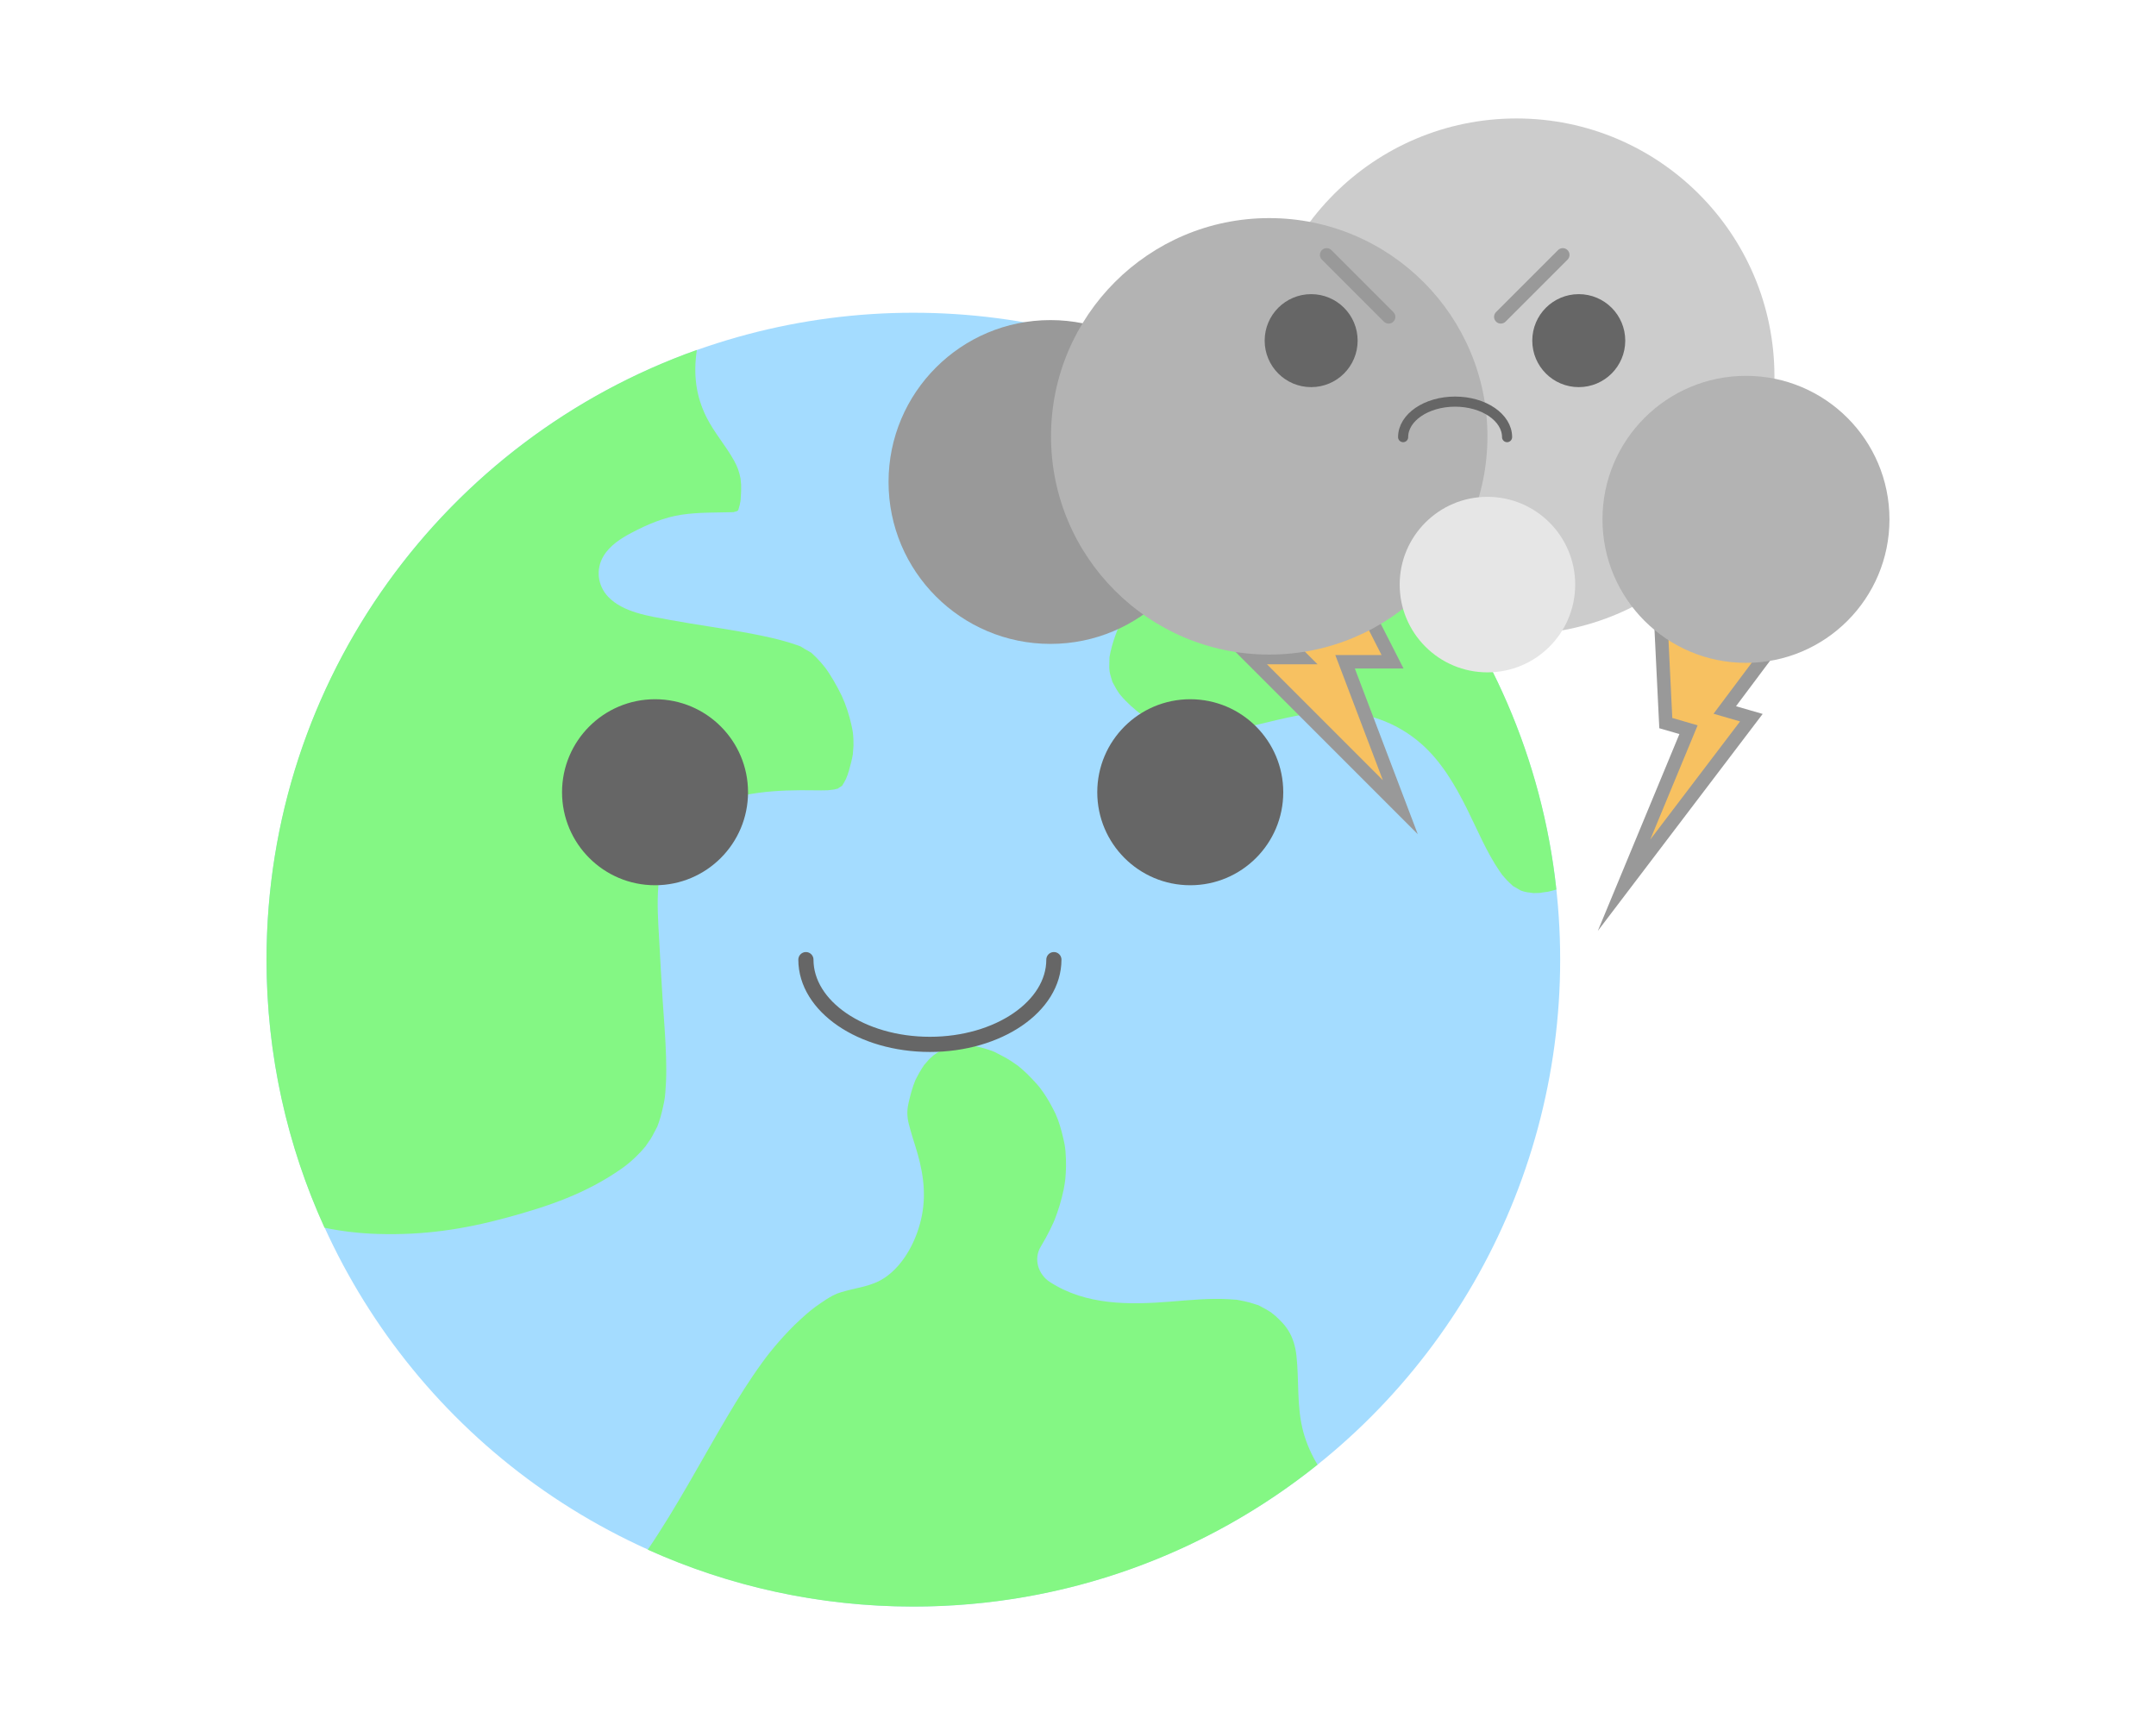 <?xml version="1.0" encoding="utf-8"?>
<!-- Generator: Adobe Illustrator 24.0.1, SVG Export Plug-In . SVG Version: 6.00 Build 0)  -->
<svg version="1.1" id="Layer_1" xmlns="http://www.w3.org/2000/svg" xmlns:xlink="http://www.w3.org/1999/xlink" x="0px" y="0px"
	 viewBox="0 0 1280 1024" style="enable-background:new 0 0 1280 1024;" xml:space="preserve">
<style type="text/css">
	.st0{fill:#FCF07E;stroke:#FCF07E;stroke-width:20;stroke-linecap:round;stroke-miterlimit:10;}
	.st1{fill:#A4DCFF;}
	.st2{fill:#84F784;}
	.st3{fill:#666666;}
	.st4{fill:none;stroke:#666666;stroke-width:9;stroke-linecap:round;stroke-miterlimit:10;}
	.st5{fill:#F4F4F4;}
	.st6{fill:#D3D3D3;}
	.st7{fill:#BEBEBF;}
	.st8{fill:#999999;}
	.st9{fill:#CCCCCC;}
	.st10{fill:#B3B3B3;}
	.st11{fill:#E6E6E6;}
	.st12{fill:none;stroke:#29ABE2;stroke-width:17;stroke-linecap:round;stroke-miterlimit:10;stroke-dasharray:25,35;}
	.st13{fill:none;stroke:#F2F2F2;stroke-width:17;stroke-linecap:round;stroke-miterlimit:10;stroke-dasharray:25,35;}
	.st14{fill:none;stroke:#000000;stroke-width:6;stroke-miterlimit:10;}
	.st15{fill:#FFFFFF;stroke:#FFFFFF;stroke-width:10;stroke-linecap:round;stroke-miterlimit:10;}
	.st16{fill:#FFFFFF;stroke:#E6E6E6;stroke-width:10;stroke-linecap:round;stroke-miterlimit:10;}
	.st17{fill:none;stroke:#F2F2F2;stroke-width:17;stroke-linecap:round;stroke-miterlimit:10;}
	.st18{fill:none;stroke:#CCCCCC;stroke-width:17;stroke-linecap:round;stroke-miterlimit:10;}
	.st19{fill:#FCF07E;stroke:#FCF07E;stroke-width:14;stroke-linecap:round;stroke-miterlimit:10;}
	.st20{fill:none;stroke:#F2F2F2;stroke-width:17;stroke-linecap:round;stroke-miterlimit:10;stroke-dasharray:2,35;}
	.st21{fill:#F7C161;stroke:#999999;stroke-width:8;stroke-miterlimit:10;}
	.st22{fill:#666666;stroke:#999999;stroke-width:8;stroke-linecap:round;stroke-miterlimit:10;}
	.st23{fill:none;stroke:#666666;stroke-width:6;stroke-linecap:round;stroke-miterlimit:10;}
	.st24{opacity:0.65;}
	.st25{fill:#808080;stroke:#4D4D4D;stroke-width:3;stroke-linecap:round;stroke-miterlimit:10;}
	.st26{fill:#999999;stroke:#4D4D4D;stroke-width:3;stroke-linecap:round;stroke-miterlimit:10;}
	.st27{fill:#B3B3B3;stroke:#4D4D4D;stroke-width:3;stroke-linecap:round;stroke-miterlimit:10;}
	.st28{fill:#CCCCCC;stroke:#4D4D4D;stroke-width:3;stroke-linecap:round;stroke-miterlimit:10;}
	.st29{fill:#E6E6E6;stroke:#4D4D4D;stroke-width:3;stroke-linecap:round;stroke-miterlimit:10;}
	.st30{fill:#F2F2F2;stroke:#4D4D4D;stroke-width:3;stroke-linecap:round;stroke-miterlimit:10;}
</style>
<g>
	<g>
		<circle class="st1" cx="542.25" cy="569.66" r="384.01"/>
		<path class="st2" d="M773.82,850.2c-4.12-14.98-2.45-30.45-4.16-45.69c-0.51-4.56-1.9-10.12-4.77-14.64
			c-1.77-2.79-2.73-3.83-5.26-6.4c-0.75-0.77-1.53-1.51-2.33-2.23c0,0-2.46-1.93-2.42-1.96c-2.23-1.53-4.58-2.82-6.99-4.06
			c-0.35-0.18-0.59-0.31-0.79-0.42c-0.23-0.06-0.51-0.14-0.91-0.26c-1.38-0.42-2.73-0.91-4.13-1.3c-2.33-0.64-4.7-1.1-7.08-1.54
			c-0.32-0.06-0.58-0.11-0.79-0.15c-0.24-0.01-0.55-0.02-0.97-0.04c-1.23-0.07-2.46-0.2-3.7-0.27c-11.56-0.65-23.13,0.51-34.64,1.43
			c-24.49,1.96-50.13,2.23-71.56-11.64c-6.89-4.45-9.85-13.58-5.48-20.9c1.94-3.24,3.79-6.54,5.47-9.92
			c0.81-1.64,1.59-3.3,2.33-4.97c0.15-0.36,0.41-0.98,0.48-1.15c2.24-5.73,4.05-11.63,5.3-17.66c0.26-1.27,0.49-2.55,0.7-3.83
			c-0.07,0.31,0.3-2.18,0.34-2.6c0.24-2.54,0.39-5.09,0.42-7.65c0.04-2.89-0.06-5.78-0.29-8.66c-0.06-0.69-0.14-1.38-0.21-2.06
			c-0.07-0.52-0.25-1.84-0.33-2.23c-1.01-4.97-2.19-9.83-3.92-14.6c-0.28-0.77-2.31-5.44-0.57-1.62c-0.31-0.68-0.6-1.38-0.93-2.05
			c-1.16-2.34-2.31-4.66-3.61-6.91c-1.1-1.9-2.27-3.76-3.51-5.58c-0.57-0.84-1.18-1.66-1.78-2.48c-0.34-0.45-0.84-1.1-1.05-1.34
			c-3.02-3.46-6.12-6.8-9.58-9.84c-0.78-0.68-1.6-1.32-2.37-2.01c-0.06-0.05-0.09-0.08-0.14-0.13c0,0,0,0-0.01,0
			c-1.54-1.05-3.02-2.16-4.59-3.16c-3.19-2.05-6.53-3.66-9.89-5.39c-0.89-0.29-1.77-0.67-2.66-0.97c-1.63-0.56-3.27-1.05-4.94-1.48
			c-1.62-0.42-3.27-0.66-4.89-1.05c-0.75-0.06-1.5-0.14-2.26-0.19c-1.77-0.1-3.54-0.12-5.3-0.04c-0.63,0.03-1.26,0.09-1.89,0.14
			c-1.33,0.45-2.96,0.54-4.31,0.91c-1.23,0.34-5.96,2.37-2.79,0.83c-1.32,0.63-2.64,1.26-3.91,2.02c-0.43,0.25-1.99,1.35-2.84,1.92
			c-0.8,0.72-2.25,1.98-2.6,2.33c-0.67,0.66-3.09,3.68-2.94,3.32c-1.97,2.89-3.67,5.87-5.24,9.02c-0.06,0.12-0.13,0.27-0.2,0.44
			c-0.22,0.59-0.35,0.94-0.42,1.1c-0.23,0.6-0.45,1.2-0.66,1.8c-0.81,2.37-1.51,4.78-2.11,7.22c-1.39,5.64-1.78,8.14-1.19,12.62
			c0.42,3.19,2.77,10.8,4.29,15.57c4.4,13.78,6.89,27.34,4.08,41.76c-2.66,13.7-10.24,29-22.11,36.96
			c-7.9,5.3-16.96,5.83-25.77,8.55c-0.88,0.27-1.76,0.57-2.63,0.89c0.22-0.03-2.48,1.17-2.67,1.27c-2.5,1.35-4.88,2.94-7.22,4.55
			c-4.5,3.1-6.96,5.09-11.92,9.66c-4.39,4.05-8.52,8.36-12.45,12.85c-1.91,2.18-3.76,4.4-5.57,6.66c-2.1,2.62-2.02,2.54-4.4,5.81
			c-7.46,10.24-14.19,20.98-20.64,31.87c-15.62,26.36-30.1,53.9-47.37,79.29c48.1,21.69,101.47,33.78,157.67,33.78
			c90.8,0,174.22-31.53,239.96-84.22C778.6,863.48,775.71,857.08,773.82,850.2z"/>
		<path class="st2" d="M924.01,528.05c-16.73-155.22-125.94-282.71-271.42-326.28c-0.37,1.52-0.7,3.06-0.97,4.6
			c-0.08,0.47-0.14,0.7-0.17,0.78c-0.02,0.26-0.05,0.56-0.08,0.92c-0.15,1.73-0.28,3.45-0.34,5.19c-0.21,6.24-0.06,12.7,1.57,18.76
			c1.39,5.15,2.67,7.28,5.9,12.33c0.31,0.43,0.53,0.73,0.67,0.93c0.45,0.54,0.89,1.09,1.35,1.62c0.61,0.71,1.23,1.4,1.86,2.09
			c1.7,1.88,3.47,3.69,5.21,5.53c3.91,4.13,7.61,8.41,10.9,13.06c6.54,9.22,10.3,21.07,11.2,32.31c1.6,19.85-8.66,38.68-17.42,55.75
			c-2.46,4.79-4.92,9.58-7.17,14.47c-0.37,0.8-0.73,1.62-1.1,2.42c-0.12,0.25-0.21,0.46-0.29,0.63c-0.06,0.16-0.13,0.35-0.21,0.57
			c-0.76,2.02-1.54,4.02-2.21,6.07c-0.78,2.4-1.47,4.83-2.01,7.3c-0.22,1.01-0.4,2.03-0.59,3.04c0,0,0,0.01,0,0.01
			c0,0.07,0,0.11,0,0.18c-0.01,2.02-0.13,4.05-0.14,6.08c0,0.53,0.29,2.53,0.26,2.48c0.09,0.45,0.18,0.9,0.29,1.35
			c0.34,1.44,0.82,2.83,1.25,4.24c0.04,0.12,0.06,0.21,0.09,0.31c0.04,0.08,0.09,0.16,0.15,0.28c1.17,2.3,2.43,4.52,3.91,6.64
			c0.09,0.12,0.44,0.57,0.69,0.88c0.93,1.12,1.91,2.2,2.92,3.24c2.05,2.12,4.23,4.11,6.5,5.98c10.1,8.37,21.04,13.54,33.25,13.88
			c27.3,0.75,54.2-12.47,82.38-13.14c20.01-0.47,38.87,5.95,53.85,19.25c11.66,10.35,19.82,24.31,26.72,38.11
			c6.32,12.64,11.71,25.96,19.76,37.64c0.44,0.64,0.9,1.26,1.35,1.89c0.97,1.04,1.85,2.17,2.84,3.2c0.97,1.01,2.02,1.94,3.04,2.9
			c0.15,0.14,0.27,0.26,0.38,0.37c0.13,0.07,0.27,0.16,0.45,0.27c1.37,0.83,2.82,1.57,4.17,2.42c0.5,0.17,0.99,0.36,1.49,0.51
			c1.52,0.47,3.16,0.6,4.66,1.09c-4.18-1.37-0.49-0.09,1.46-0.04c2.03,0.05,4.01-0.16,6.03-0.26c-4.53,0.23,1.39-0.29,2.51-0.53
			C920.65,529,922.33,528.54,924.01,528.05z"/>
		<path class="st2" d="M224.25,732.5c27.09,0.82,50.72-2.64,76.75-9.73c25.02-6.81,46.91-14.26,68.15-29.12
			c2.99-2.09,6.75-5.14,10.85-9.48c1.25-1.32,2.43-2.69,3.58-4.09c-0.43,0.43,2.31-3.38,2.78-4.13c1.35-2.19,2.41-4.5,3.65-6.75
			c0.07-0.13,0.13-0.23,0.19-0.33c0.03-0.1,0.06-0.18,0.1-0.31c0.24-0.73,0.55-1.45,0.8-2.18c1.43-4.09,2.35-8.26,3.22-12.5
			c0.12-0.7,0.24-1.41,0.35-2.11c0.11-1.15,0.25-2.3,0.35-3.45c0.18-2.08,0.3-4.17,0.39-6.25c0.2-4.81,0.17-9.62,0.03-14.43
			c-0.32-11.14-1.23-22.25-1.99-33.36c-0.84-12.47-1.44-24.95-2.16-37.43c-0.58-10.1-1.26-20.31-0.46-30.41
			c1.52-19.32,9.01-36.68,26.96-46.03c20.32-10.58,43.58-11.61,65.99-11.26c2.54,0.04,5.09,0.07,7.64-0.03
			c0.95-0.04,3.59-0.48,3.77-0.45c0.8-0.2,1.6-0.39,2.4-0.59c0.12-0.1,0.24-0.21,0.35-0.29c-0.86,0.37,0.94-0.56,1.94-1.29
			c0.02-0.02,0.04-0.03,0.06-0.04c0.81-1.28,1.55-2.58,2.24-3.92c0.16-0.45,0.92-2.22,1.01-2.51c0.32-0.95,0.62-1.91,0.9-2.88
			c0.93-3.18,1.76-6.47,2.3-9.74c-0.15,0.67,0.31-4.05,0.32-4.72c0.02-1.17,0-2.35-0.04-3.52c-0.15-3.88-0.39-5.13-1.12-8.5
			c-1.3-6.01-3.44-12.56-5.79-17.55c-2.64-5.61-7.08-13.18-9.83-16.75c-1.64-2.13-3.45-4.17-5.34-6.09
			c-0.95-0.97-1.96-1.88-2.95-2.81c-0.17-0.06-0.37-0.18-0.58-0.34c-1.6-0.84-4.91-2.86-5.83-3.43c-0.47-0.18-0.95-0.37-1.43-0.54
			c-1.52-0.55-3.06-1.06-4.61-1.53c-7.27-2.25-14.73-3.86-22.2-5.3c-16.52-3.2-33.22-5.35-49.77-8.41
			c-11.89-2.2-27.32-4.39-36.11-13.6c-6.3-6.6-7.54-16.28-2.84-24.19c3.71-6.25,10.34-10.54,16.63-13.84
			c9.4-4.95,19.42-9.24,29.98-10.78c9.96-1.46,19.89-1.18,29.92-1.47c0.25-0.01,0.46-0.01,0.64-0.01c0.03-0.01,0.04-0.02,0.08-0.03
			c0.55-0.18,1.27-0.39,1.93-0.53c0.05-0.03,0.11-0.07,0.18-0.11c0.2-0.15,0.38-0.26,0.53-0.35c0.04-0.06,0.08-0.12,0.12-0.19
			c0.06-0.2,0.11-0.37,0.16-0.51c0.26-0.85,0.53-1.69,0.73-2.57c0.17-0.75,0.31-1.51,0.45-2.26c0.03-0.27,0.06-0.62,0.11-1.08
			c0.07-1.17,0.16-2.34,0.21-3.51c0.07-1.82,0.11-3.65,0.04-5.47c-0.01-0.17-0.39-3.48-0.26-3.07c-0.38-2-0.91-3.97-1.57-5.89
			c-0.13-0.39-1.63-3.67-0.84-2.08c-0.48-0.98-0.96-1.95-1.49-2.9c-4.86-8.85-11.68-16.48-16.24-25.5
			c-6.57-12.99-7.99-25.97-5.87-40.24C264.84,260.6,158.23,402.67,158.23,569.66c0,56.77,12.33,110.65,34.44,159.14
			C203.12,731,213.8,732.18,224.25,732.5z"/>
	</g>
	<circle class="st3" cx="388.89" cy="470.29" r="55.21"/>
	<circle class="st3" cx="706.65" cy="470.29" r="55.21"/>
	<path class="st4" d="M625.68,569.66c0,27.78-32.96,50.3-73.61,50.3s-73.61-22.52-73.61-50.3"/>
	<polygon class="st21" points="835.47,298.55 733.79,298.55 774.39,339.16 721.37,339.16 749.56,367.35 772.55,390.33 
		742.51,390.33 831.36,479.18 798.56,392.85 826.75,392.85 790.84,322.38 835.47,298.55 	"/>
	<circle class="st8" cx="623.63" cy="286.12" r="96.11"/>
	<circle class="st9" cx="900.33" cy="223.46" r="153.14"/>
	<circle class="st10" cx="753.53" cy="259.02" r="129.55"/>
	<polygon class="st21" points="984.51,337.9 1068.36,362.18 1023.99,421.46 1039.77,426.03 964.17,525.52 1002.46,433.16 
		988.97,429.25 	"/>
	<circle class="st11" cx="883.08" cy="347.03" r="52.1"/>
	<circle class="st10" cx="1036.57" cy="308.3" r="85.19"/>
	<circle class="st3" cx="778.42" cy="202.21" r="27.6"/>
	<circle class="st3" cx="937.3" cy="202.21" r="27.6"/>
	<line class="st22" x1="891.02" y1="188.09" x2="927.81" y2="151.3"/>
	<line class="st22" x1="824.41" y1="188.09" x2="787.62" y2="151.3"/>
	<path class="st23" d="M833.02,259.49c0-11.64,13.81-21.08,30.86-21.08c17.04,0,30.86,9.44,30.86,21.08"/>
</g>
</svg>

